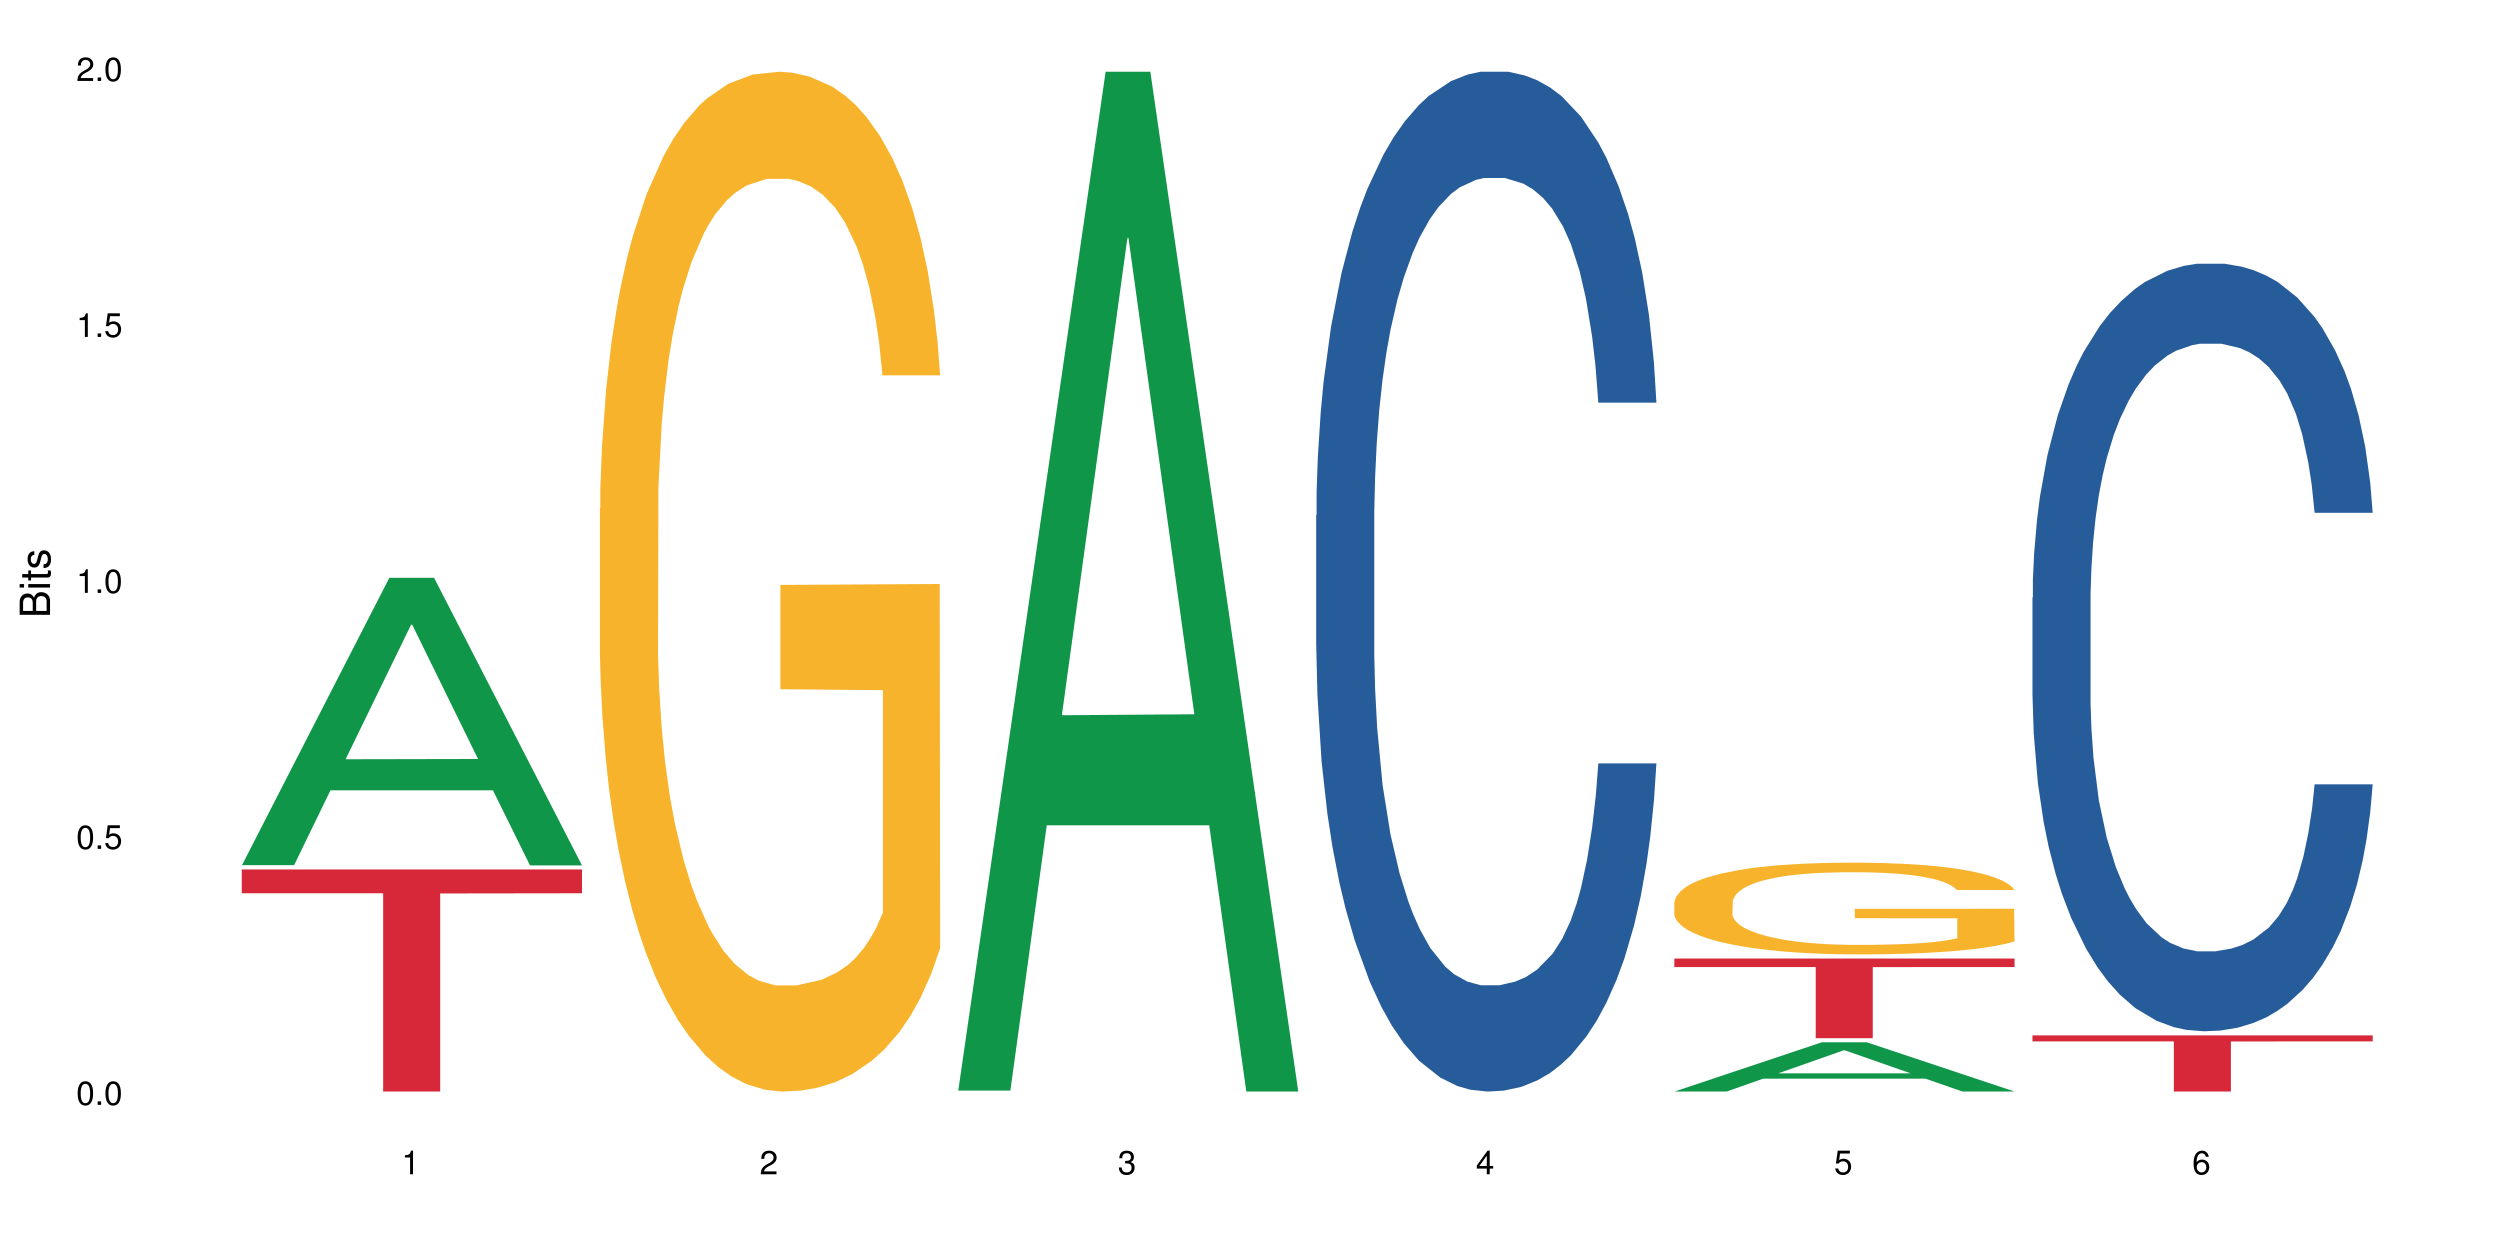 <?xml version="1.0" encoding="UTF-8"?>
<svg xmlns="http://www.w3.org/2000/svg" xmlns:xlink="http://www.w3.org/1999/xlink" width="720pt" height="360pt" viewBox="0 0 720 360" version="1.1">
<defs>
<g>
<symbol overflow="visible" id="glyph0-0">
<path style="stroke:none;" d=""/>
</symbol>
<symbol overflow="visible" id="glyph0-1">
<path style="stroke:none;" d="M 2.641 -6.797 C 2 -6.797 1.422 -6.531 1.078 -6.047 C 0.641 -5.453 0.406 -4.547 0.406 -3.297 C 0.406 -1 1.188 0.219 2.641 0.219 C 4.078 0.219 4.859 -1 4.859 -3.234 C 4.859 -4.562 4.656 -5.438 4.203 -6.047 C 3.844 -6.531 3.281 -6.797 2.641 -6.797 Z M 2.641 -6.047 C 3.547 -6.047 4 -5.125 4 -3.312 C 4 -1.375 3.562 -0.484 2.625 -0.484 C 1.734 -0.484 1.281 -1.422 1.281 -3.281 C 1.281 -5.141 1.734 -6.047 2.641 -6.047 Z M 2.641 -6.047 "/>
</symbol>
<symbol overflow="visible" id="glyph0-2">
<path style="stroke:none;" d="M 1.828 -1 L 0.828 -1 L 0.828 0 L 1.828 0 Z M 1.828 -1 "/>
</symbol>
<symbol overflow="visible" id="glyph0-3">
<path style="stroke:none;" d="M 4.562 -6.797 L 1.062 -6.797 L 0.547 -3.094 L 1.328 -3.094 C 1.719 -3.562 2.047 -3.734 2.578 -3.734 C 3.484 -3.734 4.062 -3.109 4.062 -2.094 C 4.062 -1.125 3.484 -0.531 2.578 -0.531 C 1.828 -0.531 1.375 -0.906 1.188 -1.672 L 0.328 -1.672 C 0.453 -1.109 0.547 -0.844 0.75 -0.594 C 1.125 -0.078 1.828 0.219 2.594 0.219 C 3.969 0.219 4.922 -0.781 4.922 -2.219 C 4.922 -3.562 4.031 -4.484 2.719 -4.484 C 2.25 -4.484 1.859 -4.359 1.469 -4.062 L 1.734 -5.969 L 4.562 -5.969 Z M 4.562 -6.797 "/>
</symbol>
<symbol overflow="visible" id="glyph0-4">
<path style="stroke:none;" d="M 2.484 -4.844 L 2.484 0 L 3.328 0 L 3.328 -6.797 L 2.766 -6.797 C 2.469 -5.75 2.281 -5.609 0.984 -5.453 L 0.984 -4.844 Z M 2.484 -4.844 "/>
</symbol>
<symbol overflow="visible" id="glyph0-5">
<path style="stroke:none;" d="M 4.859 -0.828 L 1.281 -0.828 C 1.359 -1.391 1.672 -1.75 2.5 -2.234 L 3.469 -2.75 C 4.406 -3.266 4.906 -3.969 4.906 -4.812 C 4.906 -5.375 4.672 -5.906 4.266 -6.266 C 3.859 -6.625 3.375 -6.797 2.719 -6.797 C 1.859 -6.797 1.219 -6.5 0.844 -5.922 C 0.609 -5.562 0.5 -5.125 0.484 -4.438 L 1.328 -4.438 C 1.359 -4.906 1.406 -5.188 1.531 -5.406 C 1.75 -5.812 2.188 -6.062 2.703 -6.062 C 3.469 -6.062 4.031 -5.516 4.031 -4.781 C 4.031 -4.25 3.719 -3.797 3.125 -3.438 L 2.234 -2.938 C 0.812 -2.141 0.406 -1.5 0.328 0 L 4.859 0 Z M 4.859 -0.828 "/>
</symbol>
<symbol overflow="visible" id="glyph0-6">
<path style="stroke:none;" d="M 2.125 -3.125 L 2.578 -3.125 C 3.516 -3.125 3.984 -2.703 3.984 -1.891 C 3.984 -1.031 3.469 -0.531 2.578 -0.531 C 1.656 -0.531 1.203 -0.984 1.156 -1.969 L 0.312 -1.969 C 0.344 -1.422 0.438 -1.078 0.609 -0.766 C 0.953 -0.109 1.625 0.219 2.547 0.219 C 3.953 0.219 4.859 -0.609 4.859 -1.906 C 4.859 -2.766 4.516 -3.25 3.703 -3.516 C 4.344 -3.766 4.656 -4.25 4.656 -4.938 C 4.656 -6.109 3.875 -6.797 2.578 -6.797 C 1.203 -6.797 0.484 -6.047 0.453 -4.609 L 1.297 -4.609 C 1.312 -5.016 1.344 -5.25 1.453 -5.453 C 1.641 -5.828 2.062 -6.062 2.594 -6.062 C 3.344 -6.062 3.797 -5.625 3.797 -4.906 C 3.797 -4.422 3.609 -4.141 3.25 -3.984 C 3.016 -3.891 2.719 -3.844 2.125 -3.844 Z M 2.125 -3.125 "/>
</symbol>
<symbol overflow="visible" id="glyph0-7">
<path style="stroke:none;" d="M 3.141 -1.625 L 3.141 0 L 3.984 0 L 3.984 -1.625 L 4.984 -1.625 L 4.984 -2.391 L 3.984 -2.391 L 3.984 -6.797 L 3.359 -6.797 L 0.266 -2.516 L 0.266 -1.625 Z M 3.141 -2.391 L 1 -2.391 L 3.141 -5.359 Z M 3.141 -2.391 "/>
</symbol>
<symbol overflow="visible" id="glyph0-8">
<path style="stroke:none;" d="M 4.781 -5.031 C 4.609 -6.141 3.891 -6.797 2.844 -6.797 C 2.094 -6.797 1.422 -6.438 1.031 -5.828 C 0.609 -5.172 0.406 -4.344 0.406 -3.094 C 0.406 -1.953 0.578 -1.234 0.984 -0.625 C 1.359 -0.078 1.953 0.219 2.703 0.219 C 3.984 0.219 4.922 -0.734 4.922 -2.078 C 4.922 -3.344 4.062 -4.234 2.844 -4.234 C 2.172 -4.234 1.641 -3.969 1.281 -3.469 C 1.281 -5.125 1.828 -6.047 2.797 -6.047 C 3.391 -6.047 3.797 -5.672 3.938 -5.031 Z M 2.734 -3.484 C 3.547 -3.484 4.062 -2.922 4.062 -2 C 4.062 -1.156 3.484 -0.531 2.703 -0.531 C 1.922 -0.531 1.328 -1.188 1.328 -2.047 C 1.328 -2.891 1.906 -3.484 2.734 -3.484 Z M 2.734 -3.484 "/>
</symbol>
<symbol overflow="visible" id="glyph1-0">
<path style="stroke:none;" d=""/>
</symbol>
<symbol overflow="visible" id="glyph1-1">
<path style="stroke:none;" d="M 0 -0.953 L 0 -4.891 C 0 -5.719 -0.234 -6.344 -0.734 -6.797 C -1.188 -7.234 -1.812 -7.469 -2.5 -7.469 C -3.547 -7.469 -4.188 -7 -4.625 -5.875 C -4.984 -6.672 -5.641 -7.094 -6.531 -7.094 C -7.156 -7.094 -7.734 -6.859 -8.141 -6.391 C -8.562 -5.938 -8.75 -5.344 -8.75 -4.5 L -8.75 -0.953 Z M -4.984 -2.062 L -7.766 -2.062 L -7.766 -4.219 C -7.766 -4.844 -7.688 -5.203 -7.453 -5.5 C -7.219 -5.812 -6.859 -5.969 -6.375 -5.969 C -5.906 -5.969 -5.531 -5.812 -5.297 -5.5 C -5.062 -5.203 -4.984 -4.844 -4.984 -4.219 Z M -0.984 -2.062 L -4 -2.062 L -4 -4.781 C -4 -5.328 -3.859 -5.688 -3.578 -5.953 C -3.297 -6.219 -2.922 -6.359 -2.484 -6.359 C -2.062 -6.359 -1.688 -6.219 -1.406 -5.953 C -1.109 -5.688 -0.984 -5.328 -0.984 -4.781 Z M -0.984 -2.062 "/>
</symbol>
<symbol overflow="visible" id="glyph1-2">
<path style="stroke:none;" d="M -6.281 -1.797 L -6.281 -0.797 L 0 -0.797 L 0 -1.797 Z M -8.75 -1.797 L -8.75 -0.797 L -7.484 -0.797 L -7.484 -1.797 Z M -8.75 -1.797 "/>
</symbol>
<symbol overflow="visible" id="glyph1-3">
<path style="stroke:none;" d="M -6.281 -3.047 L -6.281 -2.016 L -8.016 -2.016 L -8.016 -1.016 L -6.281 -1.016 L -6.281 -0.172 L -5.469 -0.172 L -5.469 -1.016 L -0.719 -1.016 C -0.078 -1.016 0.281 -1.453 0.281 -2.234 C 0.281 -2.469 0.25 -2.719 0.188 -3.047 L -0.641 -3.047 C -0.609 -2.922 -0.594 -2.766 -0.594 -2.562 C -0.594 -2.141 -0.719 -2.016 -1.156 -2.016 L -5.469 -2.016 L -5.469 -3.047 Z M -6.281 -3.047 "/>
</symbol>
<symbol overflow="visible" id="glyph1-4">
<path style="stroke:none;" d="M -4.531 -5.25 C -5.766 -5.25 -6.469 -4.422 -6.469 -2.969 C -6.469 -1.516 -5.719 -0.562 -4.547 -0.562 C -3.562 -0.562 -3.094 -1.062 -2.734 -2.562 L -2.516 -3.484 C -2.344 -4.188 -2.094 -4.469 -1.625 -4.469 C -1.047 -4.469 -0.641 -3.875 -0.641 -3 C -0.641 -2.453 -0.797 -2 -1.062 -1.75 C -1.25 -1.594 -1.422 -1.531 -1.875 -1.469 L -1.875 -0.406 C -0.422 -0.453 0.281 -1.266 0.281 -2.922 C 0.281 -4.5 -0.5 -5.516 -1.719 -5.516 C -2.656 -5.516 -3.172 -4.984 -3.469 -3.734 L -3.703 -2.766 C -3.891 -1.953 -4.156 -1.609 -4.594 -1.609 C -5.172 -1.609 -5.547 -2.125 -5.547 -2.938 C -5.547 -3.75 -5.203 -4.172 -4.531 -4.203 Z M -4.531 -5.25 "/>
</symbol>
</g>
</defs>
<g id="surface13611">
<rect x="0" y="0" width="720" height="360" style="fill:rgb(100%,100%,100%);fill-opacity:1;stroke:none;"/>
<path style=" stroke:none;fill-rule:nonzero;fill:rgb(6.275%,58.824%,28.235%);fill-opacity:1;" d="M 69.629 249.156 L 69.734 249.078 L 112.133 166.398 L 125.008 166.398 L 167.617 249.234 L 152.645 249.234 L 141.969 227.613 L 95.172 227.613 L 84.703 249.156 L 69.629 249.156 L 99.676 218.668 L 137.676 218.59 L 118.727 179.934 L 118.52 179.855 L 118.309 180.086 L 99.57 218.59 L 99.676 218.668 Z M 69.629 249.156 "/>
<path style=" stroke:none;fill-rule:nonzero;fill:rgb(83.922%,15.686%,22.353%);fill-opacity:1;" d="M 69.629 250.414 L 167.617 250.414 L 167.617 257.262 L 126.777 257.32 L 126.777 314.371 L 110.348 314.371 L 110.348 257.379 L 110.109 257.262 L 69.629 257.262 Z M 69.629 250.414 "/>
<path style=" stroke:none;fill-rule:nonzero;fill:rgb(96.863%,70.196%,16.863%);fill-opacity:1;" d="M 172.773 146.461 L 172.895 146.191 L 172.895 140.828 L 173.371 128.758 L 174.566 112.129 L 176.121 98.449 L 177.793 87.719 L 178.867 82.086 L 180.66 74.039 L 182.215 68.141 L 186.156 56.07 L 191.176 44.805 L 193.926 39.977 L 197.031 35.414 L 201.453 30.32 L 203.484 28.441 L 209.699 24.148 L 216.75 21.469 L 224.516 20.664 L 228.102 20.93 L 233 22.004 L 239.691 24.953 L 243.516 27.637 L 246.504 30.32 L 249.609 33.805 L 253.434 39.172 L 257.02 45.609 L 259.887 52.047 L 262.754 60.094 L 265.145 68.676 L 267.176 78.062 L 268.969 89.328 L 270.043 98.715 L 270.762 108.105 L 254.152 108.105 L 253.195 98.715 L 252.117 91.477 L 250.328 82.625 L 248.535 76.188 L 246.742 71.09 L 243.395 64.117 L 240.527 59.824 L 236.941 56.07 L 233.477 53.656 L 229.535 52.047 L 227.145 51.508 L 220.812 51.508 L 215.074 53.387 L 211.73 55.531 L 209.34 57.68 L 205.992 61.703 L 203.961 64.922 L 202.766 67.066 L 199.184 75.383 L 196.793 82.891 L 195.477 87.988 L 193.805 96.035 L 192.609 103.277 L 191.297 114.004 L 190.578 122.051 L 189.621 140.293 L 189.504 188.574 L 189.863 198.766 L 190.578 209.762 L 191.535 219.418 L 192.969 229.609 L 194.402 237.391 L 196.91 247.852 L 199.062 254.824 L 200.734 259.383 L 203.961 266.625 L 205.277 269.039 L 208.383 273.867 L 211.609 277.625 L 215.555 280.844 L 218.539 282.453 L 223.32 283.793 L 229.414 283.793 L 236.586 282.184 L 241.125 280.039 L 244.23 277.891 L 246.266 276.016 L 248.773 273.062 L 250.566 270.383 L 252.238 267.43 L 254.27 262.871 L 254.27 198.766 L 224.754 198.496 L 224.754 168.457 L 270.641 168.188 L 270.762 273.062 L 268.25 280.305 L 265.145 287.281 L 262.156 292.645 L 259.051 297.203 L 254.629 302.301 L 251.043 305.52 L 245.547 309.273 L 240.527 311.688 L 235.27 313.297 L 230.609 314.102 L 225.113 314.371 L 220.215 313.836 L 214.957 312.227 L 210.773 310.078 L 206.949 307.398 L 203.125 303.91 L 198.344 298.277 L 195.238 293.719 L 192.012 288.086 L 188.785 281.379 L 185.918 274.137 L 184.008 268.504 L 182.094 262.066 L 180.062 254.02 L 178.152 244.898 L 176.719 236.586 L 175.402 227.195 L 174.445 218.344 L 173.492 206.277 L 173.012 196.621 L 172.773 188.305 Z M 172.773 146.461 "/>
<path style=" stroke:none;fill-rule:nonzero;fill:rgb(6.275%,58.824%,28.235%);fill-opacity:1;" d="M 275.918 314.094 L 276.023 313.82 L 318.422 20.664 L 331.297 20.664 L 373.906 314.371 L 358.934 314.371 L 348.258 237.703 L 301.461 237.703 L 290.992 314.094 L 275.918 314.094 L 305.961 205.988 L 343.965 205.711 L 325.016 68.648 L 324.805 68.375 L 324.598 69.199 L 305.859 205.711 L 305.961 205.988 Z M 275.918 314.094 "/>
<path style=" stroke:none;fill-rule:nonzero;fill:rgb(14.51%,36.078%,60%);fill-opacity:1;" d="M 379.062 148.457 L 379.18 148.188 L 379.18 141.742 L 379.539 131.543 L 380.375 118.656 L 381.211 109.797 L 383.363 93.957 L 386.352 78.652 L 389.457 66.84 L 391.727 59.859 L 393.762 54.492 L 398.422 44.559 L 401.406 39.457 L 404.633 34.891 L 408.578 30.328 L 411.445 27.645 L 417.898 23.348 L 422.68 21.469 L 426.383 20.664 L 434.387 20.664 L 439.168 21.738 L 442.633 23.078 L 446.457 25.227 L 449.684 27.645 L 455.301 33.551 L 460.32 41.066 L 462.59 45.363 L 466.176 53.684 L 468.922 61.738 L 470.836 68.719 L 472.984 78.652 L 474.898 90.734 L 476.332 104.426 L 477.047 115.969 L 460.32 115.969 L 459.484 105.23 L 458.527 96.91 L 456.734 85.902 L 454.941 78.117 L 452.434 70.332 L 450.16 65.23 L 447.055 60.129 L 444.309 56.906 L 441.438 54.492 L 438.691 52.879 L 433.434 51.27 L 427.34 51.27 L 425.066 51.805 L 420.406 53.953 L 417.898 55.832 L 414.312 59.59 L 411.805 63.082 L 408.816 68.449 L 406.785 73.016 L 404.277 79.996 L 402.484 86.172 L 400.453 95.031 L 399.258 101.742 L 398.18 109.258 L 397.227 118.117 L 396.508 127.516 L 396.031 137.449 L 395.793 147.113 L 395.793 188.727 L 396.031 198.391 L 396.629 209.668 L 398.18 226.043 L 400.453 240.273 L 403.082 251.547 L 405.59 259.602 L 407.023 263.359 L 408.938 267.656 L 411.922 273.027 L 416.227 278.395 L 418.734 280.543 L 422.559 282.691 L 426.5 283.766 L 431.758 283.766 L 436.422 282.691 L 439.527 281.348 L 442.754 279.199 L 447.176 274.637 L 449.922 270.34 L 452.312 265.242 L 454.105 260.141 L 455.301 255.844 L 457.094 247.52 L 458.527 238.395 L 459.602 228.996 L 460.32 219.867 L 477.047 219.867 L 476.332 230.609 L 475.258 241.078 L 474.18 248.863 L 472.508 258.262 L 470.598 266.582 L 467.848 275.98 L 465.578 282.152 L 462.59 288.867 L 459.84 293.969 L 456.855 298.531 L 452.434 303.898 L 449.566 306.586 L 446.457 309 L 442.754 311.148 L 438.094 313.027 L 433.074 314.102 L 428.414 314.371 L 423.395 313.832 L 419.691 312.762 L 414.793 310.344 L 408.695 305.512 L 404.277 300.41 L 400.809 295.309 L 397.824 289.941 L 394.477 282.691 L 390.176 270.879 L 387.547 261.75 L 385.754 254.234 L 383.723 243.762 L 382.289 234.367 L 380.617 219.332 L 379.422 200.27 L 379.062 185.504 Z M 379.062 148.457 "/>
<path style=" stroke:none;fill-rule:nonzero;fill:rgb(6.275%,58.824%,28.235%);fill-opacity:1;" d="M 482.207 314.355 L 482.312 314.344 L 524.707 300.172 L 537.586 300.172 L 580.191 314.371 L 565.223 314.371 L 554.543 310.664 L 507.75 310.664 L 497.281 314.355 L 482.207 314.355 L 512.25 309.129 L 550.254 309.117 L 531.305 302.492 L 531.094 302.477 L 530.887 302.52 L 512.145 309.117 L 512.25 309.129 Z M 482.207 314.355 "/>
<path style=" stroke:none;fill-rule:nonzero;fill:rgb(96.863%,70.196%,16.863%);fill-opacity:1;" d="M 482.207 259.762 L 482.324 259.738 L 482.324 259.254 L 482.805 258.168 L 484 256.672 L 485.551 255.441 L 487.227 254.477 L 488.301 253.969 L 490.094 253.246 L 491.645 252.715 L 495.59 251.629 L 500.609 250.613 L 503.355 250.18 L 506.465 249.77 L 510.887 249.309 L 512.918 249.141 L 519.129 248.754 L 526.18 248.512 L 533.949 248.441 L 537.531 248.465 L 542.434 248.562 L 549.125 248.828 L 552.949 249.07 L 555.934 249.309 L 559.043 249.625 L 562.867 250.105 L 566.449 250.688 L 569.32 251.266 L 572.188 251.988 L 574.578 252.762 L 576.609 253.605 L 578.402 254.621 L 579.477 255.465 L 580.191 256.312 L 563.582 256.312 L 562.625 255.465 L 561.551 254.812 L 559.758 254.016 L 557.965 253.438 L 556.176 252.98 L 552.828 252.352 L 549.961 251.965 L 546.375 251.629 L 542.91 251.41 L 538.965 251.266 L 536.578 251.219 L 530.242 251.219 L 524.508 251.387 L 521.16 251.578 L 518.773 251.773 L 515.426 252.133 L 513.395 252.426 L 512.199 252.617 L 508.613 253.367 L 506.227 254.043 L 504.91 254.5 L 503.238 255.223 L 502.043 255.875 L 500.727 256.84 L 500.012 257.566 L 499.055 259.207 L 498.934 263.551 L 499.293 264.469 L 500.012 265.461 L 500.969 266.328 L 502.402 267.246 L 503.836 267.945 L 506.344 268.887 L 508.496 269.516 L 510.168 269.926 L 513.395 270.578 L 514.707 270.793 L 517.816 271.23 L 521.043 271.566 L 524.984 271.855 L 527.973 272 L 532.754 272.121 L 538.848 272.121 L 546.016 271.977 L 550.559 271.785 L 553.664 271.59 L 555.695 271.422 L 558.207 271.156 L 559.996 270.914 L 561.672 270.648 L 563.703 270.238 L 563.703 264.469 L 534.188 264.445 L 534.188 261.742 L 580.074 261.719 L 580.191 271.156 L 577.684 271.809 L 574.578 272.438 L 571.59 272.918 L 568.48 273.328 L 564.062 273.789 L 560.477 274.078 L 554.98 274.414 L 549.961 274.633 L 544.703 274.777 L 540.043 274.852 L 534.547 274.875 L 529.645 274.824 L 524.387 274.68 L 520.207 274.488 L 516.383 274.246 L 512.559 273.934 L 507.777 273.426 L 504.672 273.016 L 501.445 272.508 L 498.219 271.906 L 495.352 271.254 L 493.438 270.746 L 491.527 270.168 L 489.496 269.441 L 487.582 268.621 L 486.148 267.875 L 484.836 267.027 L 483.879 266.23 L 482.922 265.145 L 482.445 264.277 L 482.207 263.527 Z M 482.207 259.762 "/>
<path style=" stroke:none;fill-rule:nonzero;fill:rgb(83.922%,15.686%,22.353%);fill-opacity:1;" d="M 482.207 276.055 L 580.191 276.055 L 580.191 278.508 L 539.355 278.531 L 539.355 298.992 L 522.926 298.992 L 522.926 278.551 L 522.688 278.508 L 482.207 278.508 Z M 482.207 276.055 "/>
<path style=" stroke:none;fill-rule:nonzero;fill:rgb(14.51%,36.078%,60%);fill-opacity:1;" d="M 585.352 172.141 L 585.469 171.938 L 585.469 167.09 L 585.828 159.41 L 586.664 149.711 L 587.5 143.043 L 589.652 131.121 L 592.641 119.605 L 595.746 110.715 L 598.016 105.461 L 600.047 101.422 L 604.707 93.945 L 607.695 90.105 L 610.922 86.672 L 614.867 83.234 L 617.734 81.215 L 624.188 77.984 L 628.965 76.566 L 632.672 75.961 L 640.676 75.961 L 645.457 76.77 L 648.922 77.781 L 652.746 79.398 L 655.973 81.215 L 661.59 85.66 L 666.609 91.316 L 668.879 94.551 L 672.461 100.816 L 675.211 106.875 L 677.125 112.129 L 679.273 119.605 L 681.188 128.699 L 682.621 139.004 L 683.336 147.691 L 666.609 147.691 L 665.77 139.609 L 664.816 133.344 L 663.023 125.062 L 661.23 119.203 L 658.723 113.344 L 656.449 109.504 L 653.344 105.664 L 650.594 103.238 L 647.727 101.422 L 644.98 100.207 L 639.723 98.996 L 633.625 98.996 L 631.355 99.398 L 626.695 101.016 L 624.188 102.43 L 620.602 105.258 L 618.094 107.887 L 615.105 111.926 L 613.074 115.363 L 610.562 120.617 L 608.77 125.262 L 606.738 131.93 L 605.547 136.98 L 604.469 142.641 L 603.512 149.309 L 602.797 156.379 L 602.32 163.855 L 602.078 171.129 L 602.078 202.449 L 602.32 209.723 L 602.918 218.207 L 604.469 230.535 L 606.738 241.242 L 609.367 249.727 L 611.879 255.789 L 613.312 258.617 L 615.223 261.852 L 618.211 265.895 L 622.512 269.934 L 625.023 271.551 L 628.848 273.168 L 632.789 273.977 L 638.047 273.977 L 642.707 273.168 L 645.816 272.156 L 649.043 270.539 L 653.465 267.105 L 656.211 263.871 L 658.602 260.035 L 660.395 256.195 L 661.59 252.961 L 663.383 246.699 L 664.816 239.828 L 665.891 232.758 L 666.609 225.887 L 683.336 225.887 L 682.621 233.969 L 681.543 241.848 L 680.469 247.707 L 678.797 254.781 L 676.883 261.043 L 674.137 268.117 L 671.867 272.762 L 668.879 277.812 L 666.129 281.652 L 663.141 285.09 L 658.723 289.129 L 655.852 291.148 L 652.746 292.969 L 649.043 294.586 L 644.383 296 L 639.363 296.809 L 634.703 297.008 L 629.684 296.605 L 625.98 295.797 L 621.078 293.977 L 614.984 290.34 L 610.562 286.504 L 607.098 282.664 L 604.109 278.621 L 600.766 273.168 L 596.465 264.277 L 593.836 257.406 L 592.043 251.75 L 590.012 243.867 L 588.578 236.797 L 586.902 225.48 L 585.707 211.137 L 585.352 200.023 Z M 585.352 172.141 "/>
<path style=" stroke:none;fill-rule:nonzero;fill:rgb(83.922%,15.686%,22.353%);fill-opacity:1;" d="M 585.352 298.188 L 683.336 298.188 L 683.336 299.922 L 642.5 299.938 L 642.5 314.371 L 626.07 314.371 L 626.07 299.953 L 625.832 299.922 L 585.352 299.922 Z M 585.352 298.188 "/>
<g style="fill:rgb(0%,0%,0%);fill-opacity:1;">
  <use xlink:href="#glyph0-1" x="21.957" y="318.198"/>
  <use xlink:href="#glyph0-2" x="27.291" y="318.198"/>
  <use xlink:href="#glyph0-1" x="29.958" y="318.198"/>
</g>
<g style="fill:rgb(0%,0%,0%);fill-opacity:1;">
  <use xlink:href="#glyph0-1" x="21.957" y="244.476"/>
  <use xlink:href="#glyph0-2" x="27.291" y="244.476"/>
  <use xlink:href="#glyph0-3" x="29.958" y="244.476"/>
</g>
<g style="fill:rgb(0%,0%,0%);fill-opacity:1;">
  <use xlink:href="#glyph0-4" x="21.957" y="170.753"/>
  <use xlink:href="#glyph0-2" x="27.291" y="170.753"/>
  <use xlink:href="#glyph0-1" x="29.958" y="170.753"/>
</g>
<g style="fill:rgb(0%,0%,0%);fill-opacity:1;">
  <use xlink:href="#glyph0-4" x="21.957" y="97.034"/>
  <use xlink:href="#glyph0-2" x="27.291" y="97.034"/>
  <use xlink:href="#glyph0-3" x="29.958" y="97.034"/>
</g>
<g style="fill:rgb(0%,0%,0%);fill-opacity:1;">
  <use xlink:href="#glyph0-5" x="21.957" y="23.312"/>
  <use xlink:href="#glyph0-2" x="27.291" y="23.312"/>
  <use xlink:href="#glyph0-1" x="29.958" y="23.312"/>
</g>
<g style="fill:rgb(0%,0%,0%);fill-opacity:1;">
  <use xlink:href="#glyph0-4" x="115.621" y="338.19"/>
</g>
<g style="fill:rgb(0%,0%,0%);fill-opacity:1;">
  <use xlink:href="#glyph0-5" x="218.766" y="338.19"/>
</g>
<g style="fill:rgb(0%,0%,0%);fill-opacity:1;">
  <use xlink:href="#glyph0-6" x="321.91" y="338.19"/>
</g>
<g style="fill:rgb(0%,0%,0%);fill-opacity:1;">
  <use xlink:href="#glyph0-7" x="425.055" y="338.19"/>
</g>
<g style="fill:rgb(0%,0%,0%);fill-opacity:1;">
  <use xlink:href="#glyph0-3" x="528.199" y="338.19"/>
</g>
<g style="fill:rgb(0%,0%,0%);fill-opacity:1;">
  <use xlink:href="#glyph0-8" x="631.344" y="338.19"/>
</g>
<g style="fill:rgb(0%,0%,0%);fill-opacity:1;">
  <use xlink:href="#glyph1-1" x="14.412" y="178.016"/>
  <use xlink:href="#glyph1-2" x="14.412" y="170.012"/>
  <use xlink:href="#glyph1-3" x="14.412" y="167.348"/>
  <use xlink:href="#glyph1-4" x="14.412" y="164.012"/>
</g>
</g>
</svg>
